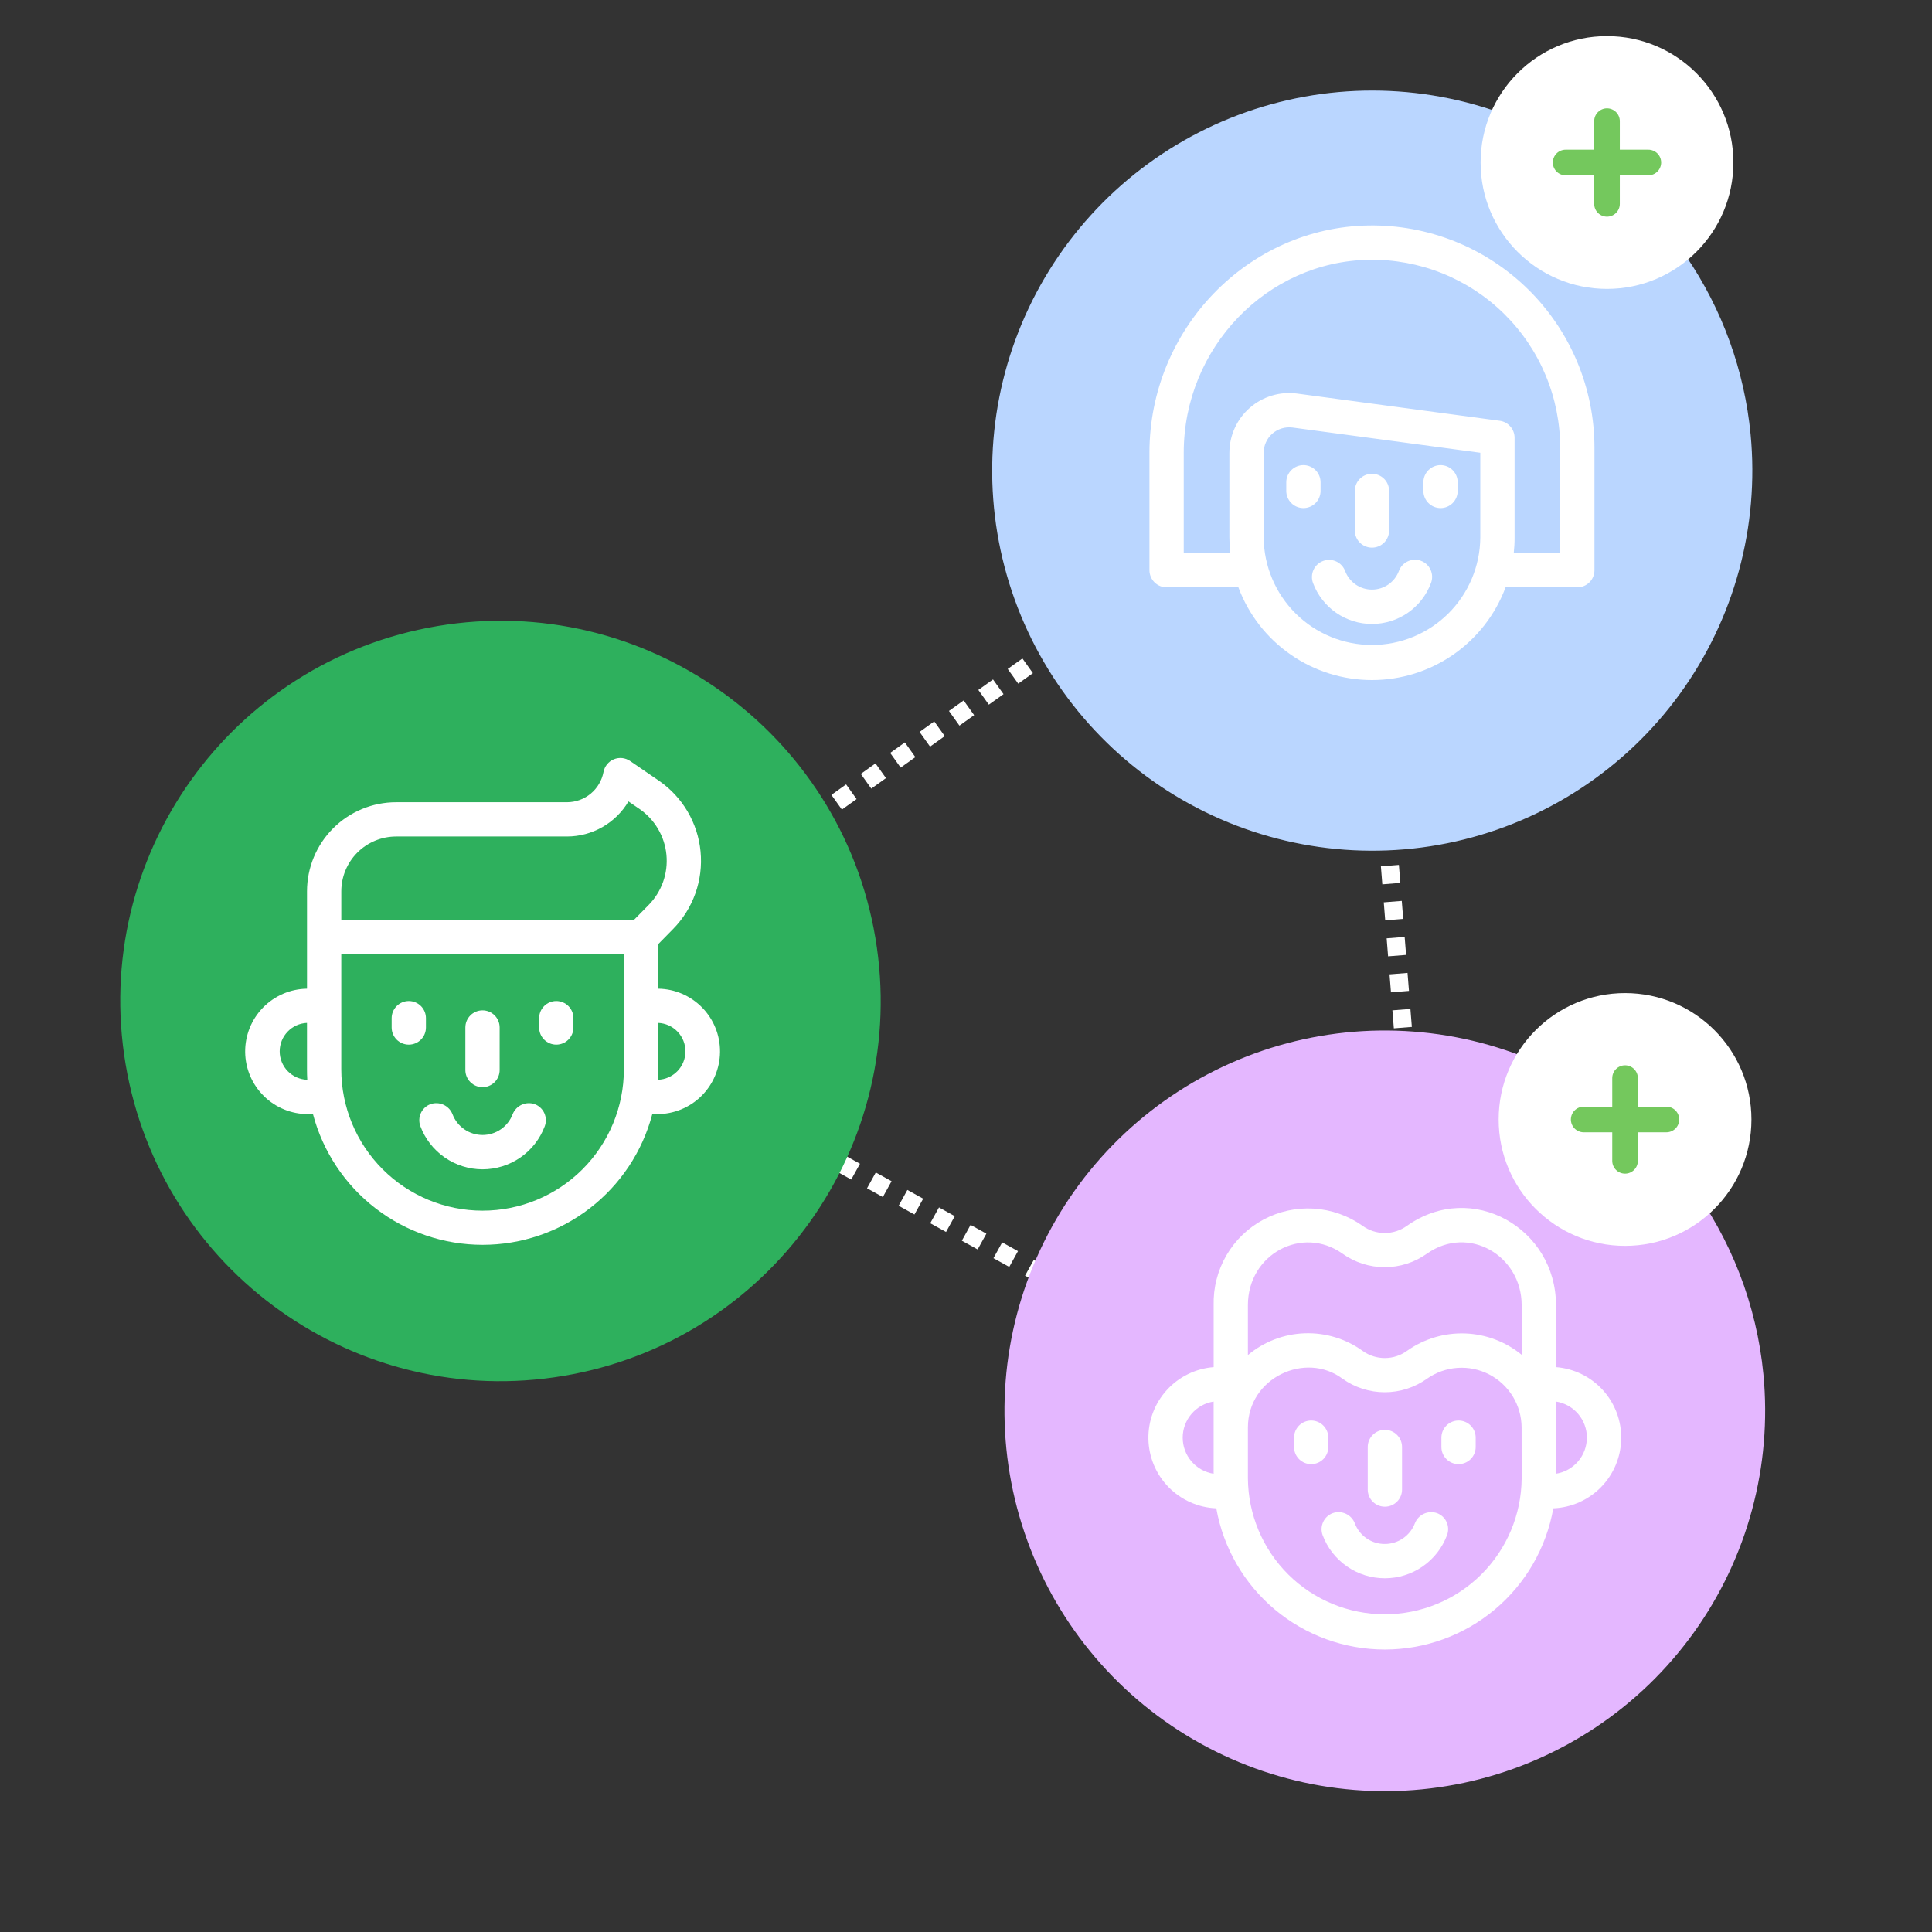 <svg width="107" height="107" viewBox="0 0 107 107" fill="none" xmlns="http://www.w3.org/2000/svg">
<rect x="0" y="0" width="107" height="107" fill="#333333" stroke="none"/>
<g clip-path="url(#clip0)">
<line x1="44.709" y1="45.593" x2="58.709" y2="35.593" stroke="white" stroke-dasharray="1 1"/>
<line x1="76.498" y1="41.96" x2="77.87" y2="59.11" stroke="white" stroke-dasharray="1 1"/>
<line x1="44.761" y1="63.437" x2="59.817" y2="71.763" stroke="white" stroke-dasharray="1 1"/>
<path d="M96.954 24.061C97.442 29.164 96.051 34.269 93.043 38.419C90.035 42.569 85.617 45.478 80.616 46.603C75.615 47.727 70.376 46.987 65.882 44.524C61.387 42.06 57.946 38.041 56.203 33.221C54.461 28.401 54.537 23.111 56.417 18.343C58.298 13.575 61.853 9.657 66.417 7.323C70.98 4.99 76.238 4.402 81.205 5.669C86.171 6.937 90.504 9.972 93.391 14.207C95.39 17.14 96.615 20.529 96.954 24.061Z" fill="#BAD6FF"/>
<circle cx="89" cy="9" r="7" fill="white"/>
<path d="M89 12C89.189 12 89.369 11.925 89.502 11.792C89.635 11.659 89.71 11.479 89.71 11.29V9.71H91.29C91.478 9.71 91.659 9.635 91.792 9.502C91.925 9.369 92 9.188 92 9C92 8.812 91.925 8.631 91.792 8.498C91.659 8.365 91.478 8.29 91.29 8.29H89.71V6.71C89.71 6.521 89.635 6.341 89.502 6.208C89.369 6.075 89.189 6 89 6C88.812 6 88.632 6.075 88.499 6.208C88.365 6.341 88.291 6.521 88.291 6.71V8.29H86.71C86.522 8.29 86.341 8.365 86.208 8.498C86.075 8.631 86 8.812 86 9C86 9.188 86.075 9.369 86.208 9.502C86.341 9.635 86.522 9.71 86.71 9.71H88.291V11.29C88.291 11.479 88.365 11.659 88.499 11.792C88.632 11.925 88.812 12 89 12Z" fill="#74C85D"/>
<path d="M31.213 76.2C42.681 74.27 50.412 63.409 48.481 51.942C46.551 40.475 35.69 32.743 24.223 34.674C12.756 36.604 5.025 47.465 6.955 58.932C8.885 70.399 19.746 78.13 31.213 76.2Z" fill="#2EB05D"/>
<path d="M23.281 62.371C23.543 63.072 24.014 63.677 24.629 64.104C25.244 64.53 25.975 64.759 26.724 64.76C27.473 64.76 28.204 64.532 28.82 64.106C29.436 63.68 29.907 63.076 30.17 62.375C30.259 62.139 30.25 61.878 30.146 61.648C30.042 61.419 29.851 61.24 29.616 61.152C29.38 61.068 29.12 61.08 28.893 61.183C28.665 61.286 28.485 61.474 28.393 61.706C28.265 62.045 28.038 62.336 27.74 62.542C27.443 62.748 27.09 62.858 26.729 62.859C26.367 62.859 26.014 62.75 25.716 62.544C25.418 62.339 25.19 62.048 25.062 61.71C24.97 61.477 24.791 61.288 24.563 61.184C24.335 61.08 24.076 61.068 23.839 61.152C23.604 61.24 23.413 61.417 23.308 61.646C23.203 61.874 23.194 62.135 23.281 62.371Z" fill="white"/>
<path d="M37.272 51.457C37.826 50.896 38.249 50.22 38.513 49.478C38.777 48.735 38.875 47.944 38.799 47.159C38.724 46.375 38.477 45.617 38.077 44.938C37.677 44.259 37.132 43.677 36.482 43.231L34.895 42.145C34.764 42.056 34.614 42.001 34.457 41.984C34.3 41.968 34.142 41.991 33.996 42.051C33.85 42.111 33.721 42.207 33.622 42.33C33.522 42.452 33.455 42.597 33.425 42.752C33.336 43.224 33.085 43.649 32.715 43.956C32.346 44.262 31.881 44.429 31.401 44.43H21.935C20.627 44.431 19.373 44.951 18.449 45.876C17.524 46.801 17.004 48.055 17.003 49.363V54.756C16.084 54.769 15.209 55.145 14.567 55.802C13.925 56.459 13.57 57.343 13.578 58.261C13.587 59.179 13.959 60.057 14.613 60.702C15.266 61.347 16.149 61.706 17.067 61.702H17.333C17.88 63.777 19.099 65.612 20.799 66.922C22.498 68.232 24.584 68.942 26.73 68.942C28.875 68.942 30.961 68.232 32.66 66.922C34.36 65.612 35.579 63.777 36.126 61.702H36.388C37.306 61.706 38.189 61.347 38.843 60.702C39.496 60.057 39.868 59.179 39.877 58.261C39.886 57.343 39.53 56.459 38.888 55.802C38.246 55.145 37.371 54.769 36.453 54.756V52.291L37.272 51.457ZM15.49 58.226C15.491 57.819 15.648 57.428 15.93 57.135C16.211 56.841 16.595 56.668 17.002 56.651V59.225C17.002 59.418 17.007 59.611 17.018 59.801C16.609 59.788 16.221 59.617 15.935 59.323C15.65 59.029 15.49 58.635 15.49 58.226ZM34.552 59.225C34.552 61.3 33.727 63.291 32.26 64.758C30.792 66.226 28.802 67.05 26.726 67.05C24.651 67.05 22.66 66.226 21.193 64.758C19.725 63.291 18.901 61.3 18.901 59.225V52.852H34.552V59.225ZM37.962 58.226C37.962 58.636 37.802 59.029 37.517 59.323C37.231 59.617 36.843 59.788 36.433 59.801C36.444 59.611 36.451 59.418 36.451 59.225V56.651C36.857 56.668 37.241 56.841 37.523 57.135C37.804 57.428 37.962 57.819 37.962 58.226ZM35.922 50.122L35.103 50.952H18.902V49.362C18.903 48.558 19.223 47.787 19.791 47.218C20.36 46.65 21.131 46.33 21.935 46.328H31.401C32.088 46.328 32.764 46.148 33.361 45.808C33.958 45.468 34.457 44.978 34.807 44.386L35.411 44.799C35.831 45.087 36.183 45.465 36.442 45.904C36.701 46.343 36.861 46.834 36.909 47.341C36.958 47.849 36.895 48.361 36.724 48.841C36.553 49.322 36.279 49.759 35.922 50.122Z" fill="white"/>
<path d="M22.641 57.855C22.893 57.855 23.134 57.755 23.312 57.577C23.49 57.399 23.59 57.158 23.59 56.906V56.389C23.59 56.138 23.49 55.896 23.312 55.718C23.134 55.54 22.893 55.44 22.641 55.44C22.389 55.44 22.148 55.54 21.97 55.718C21.791 55.896 21.691 56.138 21.691 56.389V56.906C21.691 57.158 21.791 57.399 21.97 57.577C22.148 57.755 22.389 57.855 22.641 57.855Z" fill="white"/>
<path d="M30.808 57.855C31.06 57.855 31.302 57.755 31.48 57.577C31.658 57.399 31.758 57.158 31.758 56.906V56.389C31.758 56.138 31.658 55.896 31.48 55.718C31.302 55.54 31.06 55.44 30.808 55.44C30.556 55.44 30.315 55.54 30.137 55.718C29.959 55.896 29.859 56.138 29.859 56.389V56.906C29.859 57.158 29.959 57.399 30.137 57.577C30.315 57.755 30.556 57.855 30.808 57.855Z" fill="white"/>
<path d="M26.723 60.21C26.975 60.21 27.216 60.11 27.394 59.932C27.572 59.754 27.672 59.512 27.672 59.261V56.906C27.672 56.654 27.572 56.412 27.394 56.234C27.216 56.056 26.975 55.956 26.723 55.956C26.471 55.956 26.23 56.056 26.052 56.234C25.873 56.412 25.773 56.654 25.773 56.906V59.261C25.773 59.512 25.873 59.754 26.052 59.932C26.23 60.11 26.471 60.21 26.723 60.21Z" fill="white"/>
<path d="M97.663 76.121C98.149 81.186 96.786 86.256 93.824 90.394C90.863 94.532 86.504 97.458 81.553 98.631C76.602 99.805 71.393 99.146 66.889 96.778C62.386 94.409 58.892 90.49 57.054 85.746C55.215 81.001 55.156 75.751 56.888 70.967C58.619 66.182 62.024 62.186 66.474 59.717C70.923 57.248 76.115 56.473 81.091 57.535C86.068 58.597 90.491 61.424 93.545 65.494C95.868 68.591 97.293 72.268 97.663 76.121Z" fill="#E4B7FF"/>
<circle cx="90" cy="62" r="7" fill="white"/>
<path d="M90 65C90.189 65 90.369 64.925 90.502 64.792C90.635 64.659 90.71 64.478 90.71 64.29V62.71H92.29C92.478 62.71 92.659 62.635 92.792 62.502C92.925 62.369 93 62.188 93 62C93 61.812 92.925 61.631 92.792 61.498C92.659 61.365 92.478 61.29 92.29 61.29H90.71V59.71C90.71 59.522 90.635 59.341 90.502 59.208C90.369 59.075 90.189 59 90 59C89.812 59 89.632 59.075 89.499 59.208C89.365 59.341 89.291 59.522 89.291 59.71V61.29H87.71C87.522 61.29 87.341 61.365 87.208 61.498C87.075 61.631 87 61.812 87 62C87 62.188 87.075 62.369 87.208 62.502C87.341 62.635 87.522 62.71 87.71 62.71H89.291V64.29C89.291 64.478 89.365 64.659 89.499 64.792C89.632 64.925 89.812 65 90 65Z" fill="#74C85D"/>
<path d="M79.586 83.801C79.349 83.719 79.09 83.731 78.862 83.835C78.635 83.939 78.456 84.127 78.363 84.36C78.235 84.697 78.007 84.988 77.71 85.193C77.413 85.399 77.061 85.509 76.7 85.51C76.337 85.513 75.982 85.404 75.684 85.198C75.386 84.992 75.158 84.7 75.032 84.36C74.94 84.127 74.762 83.939 74.535 83.835C74.308 83.731 74.049 83.719 73.813 83.801C73.577 83.888 73.385 84.066 73.28 84.294C73.174 84.523 73.164 84.784 73.251 85.02C73.514 85.722 73.984 86.326 74.599 86.753C75.215 87.18 75.945 87.409 76.694 87.409C77.443 87.41 78.174 87.182 78.79 86.755C79.406 86.329 79.877 85.725 80.14 85.024C80.185 84.907 80.206 84.783 80.202 84.659C80.198 84.534 80.169 84.411 80.118 84.297C80.066 84.184 79.993 84.081 79.901 83.996C79.81 83.911 79.703 83.845 79.586 83.801Z" fill="white"/>
<path d="M73.567 80.139V79.623C73.567 79.371 73.467 79.129 73.289 78.951C73.111 78.773 72.869 78.673 72.617 78.673C72.366 78.673 72.124 78.773 71.946 78.951C71.768 79.129 71.668 79.371 71.668 79.623V80.139C71.668 80.391 71.768 80.632 71.946 80.81C72.124 80.989 72.366 81.088 72.617 81.088C72.869 81.088 73.111 80.989 73.289 80.81C73.467 80.632 73.567 80.391 73.567 80.139Z" fill="white"/>
<path d="M80.778 78.673C80.526 78.673 80.285 78.773 80.107 78.951C79.929 79.129 79.829 79.371 79.829 79.622V80.139C79.829 80.391 79.929 80.632 80.107 80.81C80.285 80.988 80.526 81.088 80.778 81.088C81.03 81.088 81.271 80.988 81.45 80.81C81.627 80.632 81.728 80.391 81.728 80.139V79.622C81.728 79.371 81.627 79.129 81.45 78.951C81.271 78.773 81.03 78.673 80.778 78.673Z" fill="white"/>
<path d="M76.7 83.445C76.951 83.445 77.193 83.345 77.371 83.167C77.549 82.989 77.649 82.748 77.649 82.496V80.139C77.649 79.887 77.549 79.646 77.371 79.468C77.193 79.29 76.951 79.189 76.7 79.189C76.448 79.189 76.206 79.29 76.028 79.468C75.85 79.646 75.75 79.887 75.75 80.139V82.496C75.75 82.748 75.85 82.989 76.028 83.167C76.206 83.345 76.448 83.445 76.7 83.445Z" fill="white"/>
<path d="M77.929 67.885C77.569 68.147 77.135 68.288 76.69 68.288C76.245 68.287 75.811 68.145 75.452 67.882C74.66 67.324 73.729 66.997 72.763 66.937C71.796 66.877 70.832 67.087 69.978 67.543C69.124 67.999 68.413 68.684 67.925 69.521C67.438 70.358 67.192 71.313 67.216 72.281V75.716C66.22 75.793 65.291 76.248 64.619 76.988C63.947 77.727 63.584 78.695 63.602 79.694C63.621 80.693 64.02 81.647 64.719 82.361C65.418 83.075 66.364 83.495 67.362 83.535C67.751 85.727 68.9 87.712 70.606 89.142C72.313 90.572 74.468 91.355 76.694 91.355C78.921 91.355 81.076 90.572 82.782 89.142C84.489 87.712 85.637 85.727 86.027 83.535C87.025 83.495 87.971 83.076 88.67 82.362C89.369 81.648 89.769 80.694 89.788 79.695C89.807 78.696 89.443 77.728 88.771 76.988C88.1 76.249 87.171 75.794 86.175 75.716V72.281C86.173 68.036 81.536 65.347 77.929 67.885ZM67.215 79.058V81.621C66.737 81.547 66.303 81.305 65.989 80.938C65.675 80.572 65.502 80.105 65.502 79.622C65.502 79.139 65.675 78.673 65.989 78.306C66.303 77.939 66.737 77.697 67.215 77.623V79.058ZM84.274 81.876C84.26 83.877 83.455 85.791 82.035 87.202C80.615 88.612 78.695 89.403 76.693 89.403C74.692 89.403 72.772 88.612 71.352 87.202C69.932 85.791 69.127 83.877 69.113 81.876V79.073C69.113 79.068 69.113 79.063 69.113 79.058C69.113 76.291 72.317 74.829 74.354 76.359C75.036 76.845 75.854 77.107 76.692 77.107C77.53 77.107 78.348 76.845 79.03 76.359C79.527 76.008 80.11 75.8 80.716 75.758C81.322 75.715 81.929 75.84 82.469 76.118C83.01 76.397 83.463 76.818 83.781 77.336C84.099 77.854 84.268 78.45 84.271 79.057L84.274 81.876ZM84.274 75.032C83.387 74.306 82.286 73.891 81.141 73.85C79.995 73.81 78.868 74.147 77.932 74.809L77.927 74.812C77.572 75.071 77.144 75.211 76.704 75.213C76.265 75.215 75.835 75.079 75.478 74.824C74.543 74.147 73.41 73.801 72.257 73.842C71.103 73.882 69.997 74.307 69.113 75.049V72.28C69.113 69.454 72.125 67.852 74.349 69.429C75.031 69.917 75.849 70.18 76.688 70.18C77.526 70.181 78.344 69.919 79.027 69.432C81.337 67.806 84.274 69.546 84.274 72.28L84.274 75.032ZM87.886 79.621C87.885 80.104 87.713 80.57 87.398 80.937C87.084 81.303 86.649 81.545 86.172 81.62V79.065V79.058V77.622C86.65 77.696 87.085 77.939 87.4 78.305C87.714 78.672 87.887 79.139 87.888 79.622L87.886 79.621Z" fill="white"/>
<path d="M75.804 12.488C69.108 12.588 63.66 18.232 63.66 25.07V31.578C63.66 31.83 63.76 32.072 63.938 32.25C64.116 32.428 64.358 32.528 64.61 32.528H68.586C69.148 34.036 70.159 35.336 71.481 36.254C72.803 37.172 74.375 37.664 75.984 37.664C77.594 37.664 79.165 37.172 80.488 36.254C81.81 35.336 82.82 34.036 83.383 32.528H87.357C87.609 32.528 87.85 32.428 88.028 32.25C88.207 32.072 88.306 31.83 88.306 31.578V24.814C88.308 23.179 87.985 21.561 87.355 20.053C86.726 18.546 85.802 17.178 84.638 16.031C83.474 14.884 82.094 13.979 80.577 13.371C79.061 12.763 77.438 12.463 75.804 12.488ZM81.983 29.769C81.971 31.351 81.333 32.865 80.21 33.98C79.086 35.094 77.568 35.72 75.985 35.72C74.402 35.72 72.884 35.094 71.76 33.98C70.636 32.865 69.999 31.351 69.986 29.769V25.075C69.986 24.876 70.029 24.679 70.111 24.497C70.193 24.315 70.312 24.152 70.462 24.02C70.611 23.888 70.787 23.789 70.978 23.73C71.168 23.671 71.369 23.653 71.567 23.677H71.575L81.983 25.075V29.769ZM86.408 30.628H83.836C83.868 30.343 83.884 30.056 83.882 29.769V24.245C83.882 24.015 83.799 23.793 83.647 23.62C83.496 23.447 83.287 23.334 83.059 23.304L71.822 21.795C71.355 21.735 70.881 21.774 70.432 21.912C69.982 22.049 69.566 22.28 69.213 22.591C68.859 22.901 68.576 23.283 68.382 23.712C68.188 24.14 68.088 24.605 68.087 25.075V29.77C68.088 30.057 68.104 30.343 68.135 30.629H65.559V25.07C65.559 19.264 70.168 14.472 75.831 14.388C77.213 14.366 78.585 14.62 79.869 15.134C81.152 15.649 82.32 16.413 83.304 17.384C84.289 18.355 85.07 19.511 85.603 20.787C86.136 22.063 86.409 23.431 86.408 24.814V30.628Z" fill="white"/>
<path d="M72.721 32.294C72.97 32.959 73.416 33.531 73.999 33.936C74.582 34.34 75.275 34.557 75.984 34.557C76.694 34.557 77.387 34.341 77.971 33.937C78.554 33.533 79.001 32.961 79.25 32.296C79.296 32.179 79.318 32.054 79.315 31.928C79.312 31.802 79.284 31.678 79.233 31.563C79.182 31.448 79.108 31.344 79.016 31.258C78.925 31.172 78.817 31.105 78.699 31.061C78.581 31.016 78.456 30.996 78.33 31.001C78.204 31.006 78.08 31.036 77.966 31.089C77.852 31.142 77.749 31.217 77.665 31.31C77.58 31.403 77.514 31.512 77.472 31.631C77.357 31.931 77.154 32.191 76.889 32.373C76.624 32.556 76.309 32.654 75.987 32.654C75.665 32.655 75.35 32.557 75.085 32.375C74.82 32.192 74.616 31.933 74.501 31.633C74.458 31.515 74.392 31.407 74.307 31.315C74.223 31.223 74.121 31.148 74.007 31.096C73.893 31.043 73.77 31.014 73.645 31.009C73.52 31.004 73.395 31.024 73.278 31.068C73.161 31.111 73.053 31.178 72.962 31.263C72.87 31.348 72.796 31.451 72.744 31.565C72.692 31.679 72.664 31.802 72.66 31.927C72.656 32.052 72.676 32.177 72.721 32.294Z" fill="white"/>
<path d="M71.238 26.709V27.189C71.238 27.441 71.338 27.683 71.516 27.861C71.694 28.039 71.936 28.139 72.188 28.139C72.44 28.139 72.681 28.039 72.859 27.861C73.037 27.683 73.137 27.441 73.137 27.189V26.709C73.137 26.457 73.037 26.216 72.859 26.038C72.681 25.86 72.44 25.76 72.188 25.76C71.936 25.76 71.694 25.86 71.516 26.038C71.338 26.216 71.238 26.457 71.238 26.709Z" fill="white"/>
<path d="M79.782 28.139C80.034 28.139 80.275 28.039 80.453 27.861C80.631 27.683 80.731 27.441 80.731 27.189V26.709C80.731 26.458 80.631 26.216 80.453 26.038C80.275 25.86 80.034 25.76 79.782 25.76C79.53 25.76 79.289 25.86 79.111 26.038C78.933 26.216 78.832 26.458 78.832 26.709V27.189C78.832 27.441 78.933 27.683 79.111 27.861C79.289 28.039 79.53 28.139 79.782 28.139Z" fill="white"/>
<path d="M75.985 30.33C76.236 30.33 76.478 30.23 76.656 30.052C76.834 29.874 76.934 29.632 76.934 29.381V27.189C76.934 26.938 76.834 26.696 76.656 26.518C76.478 26.34 76.236 26.24 75.985 26.24C75.733 26.24 75.491 26.34 75.313 26.518C75.135 26.696 75.035 26.938 75.035 27.189V29.381C75.035 29.632 75.135 29.874 75.313 30.052C75.491 30.23 75.733 30.33 75.985 30.33Z" fill="white"/>
</g>
<defs>
<clipPath id="clip0">
<rect width="97.226" height="97.226" fill="white" transform="translate(0 9.288) rotate(-5.482)"/>
</clipPath>
</defs>
</svg>
